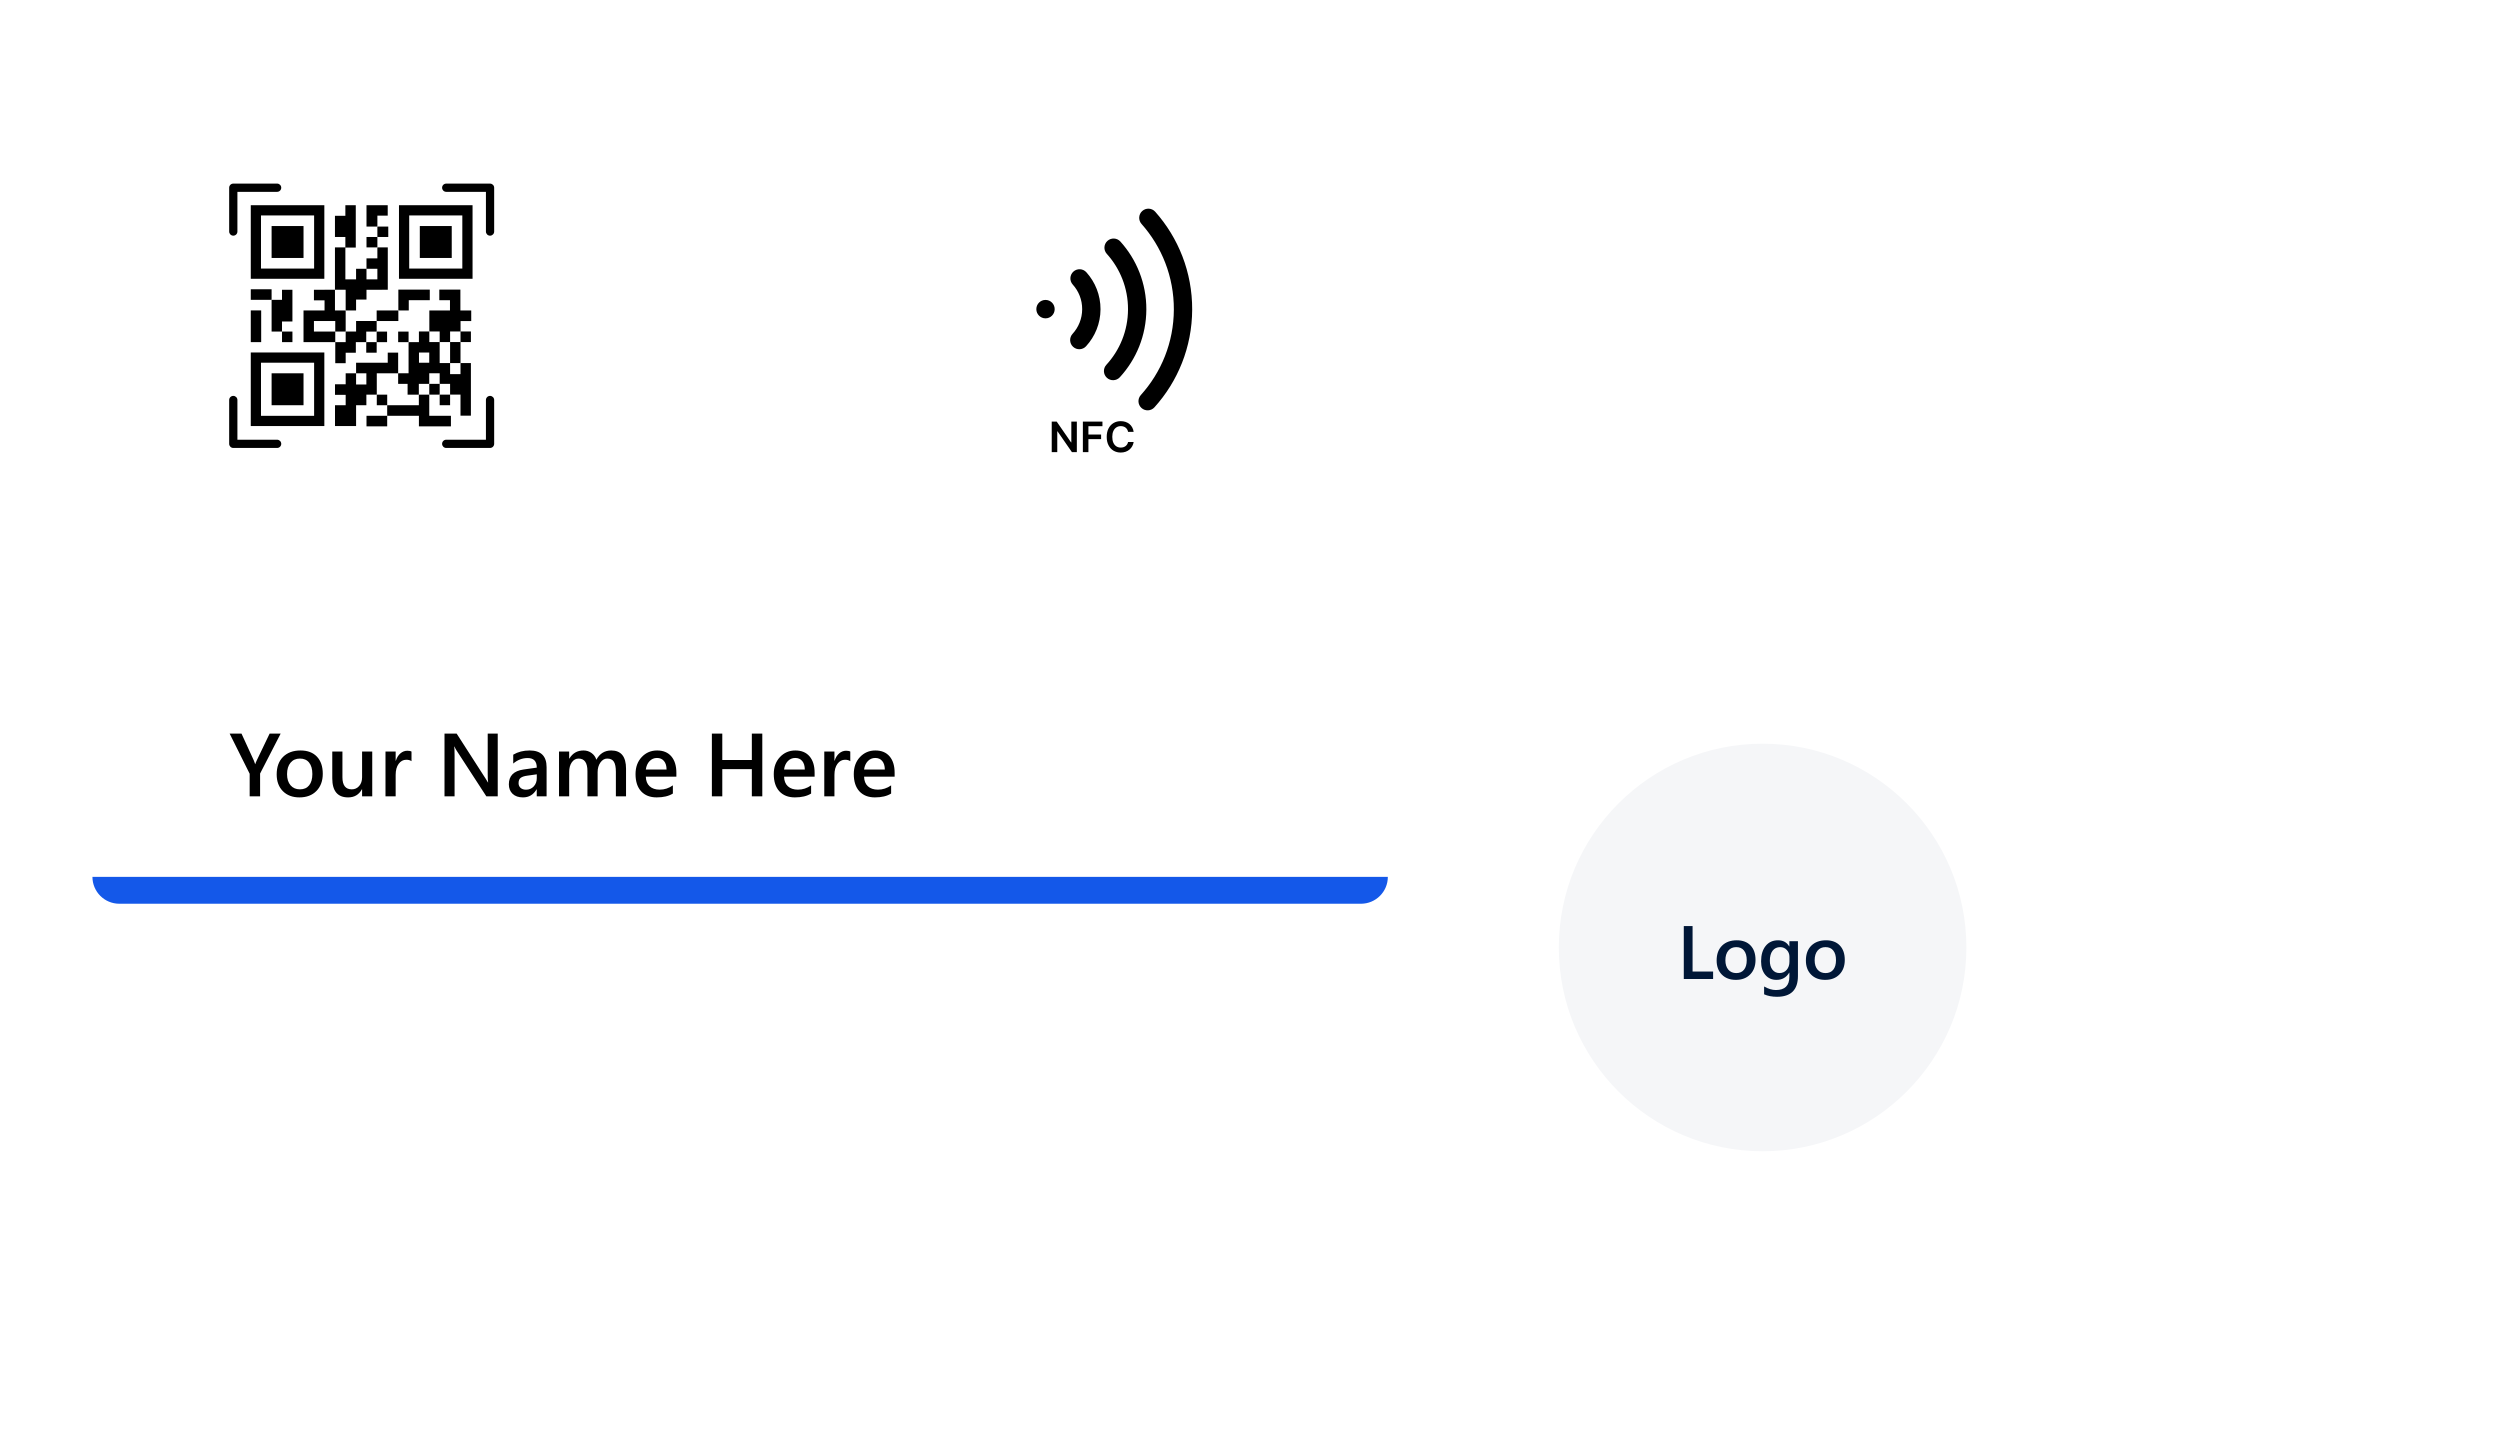 <svg width="595" height="344" viewBox="0 0 595 344" fill="none" xmlns="http://www.w3.org/2000/svg">
<g filter="url(#filter0_d_372_10372)">
<rect x="265" y="129" width="308.077" height="193.091" rx="6" fill="white"/>
</g>
<circle cx="419.5" cy="225.5" r="48.5" fill="#F5F6F8"/>
<path d="M407.72 233H400.742V220.396H402.833V231.233H407.72V233ZM413.13 233.211C411.741 233.211 410.631 232.792 409.799 231.954C408.973 231.11 408.56 229.994 408.56 228.605C408.56 227.094 408.99 225.913 409.852 225.063C410.719 224.214 411.885 223.789 413.35 223.789C414.756 223.789 415.852 224.202 416.637 225.028C417.422 225.854 417.815 227 417.815 228.465C417.815 229.9 417.39 231.052 416.54 231.919C415.696 232.78 414.56 233.211 413.13 233.211ZM413.227 225.415C412.43 225.415 411.8 225.693 411.337 226.25C410.874 226.807 410.643 227.574 410.643 228.553C410.643 229.496 410.877 230.24 411.346 230.785C411.815 231.324 412.442 231.594 413.227 231.594C414.029 231.594 414.645 231.327 415.072 230.794C415.506 230.261 415.723 229.502 415.723 228.518C415.723 227.527 415.506 226.763 415.072 226.224C414.645 225.685 414.029 225.415 413.227 225.415ZM427.909 232.279C427.909 235.584 426.248 237.236 422.926 237.236C421.754 237.236 420.731 237.04 419.858 236.647V234.784C420.843 235.347 421.777 235.628 422.662 235.628C424.801 235.628 425.87 234.576 425.87 232.473V231.488H425.835C425.161 232.637 424.147 233.211 422.794 233.211C421.698 233.211 420.813 232.812 420.139 232.016C419.472 231.213 419.138 230.138 419.138 228.79C419.138 227.261 419.498 226.045 420.219 225.143C420.939 224.24 421.93 223.789 423.189 223.789C424.379 223.789 425.261 224.275 425.835 225.248H425.87V224H427.909V232.279ZM425.888 228.878V227.709C425.888 227.076 425.677 226.537 425.255 226.092C424.839 225.641 424.317 225.415 423.69 225.415C422.917 225.415 422.31 225.702 421.871 226.276C421.437 226.845 421.221 227.642 421.221 228.667C421.221 229.552 421.429 230.261 421.845 230.794C422.266 231.321 422.823 231.585 423.514 231.585C424.218 231.585 424.789 231.333 425.228 230.829C425.668 230.319 425.888 229.669 425.888 228.878ZM434.374 233.211C432.985 233.211 431.875 232.792 431.042 231.954C430.216 231.11 429.803 229.994 429.803 228.605C429.803 227.094 430.234 225.913 431.095 225.063C431.962 224.214 433.128 223.789 434.593 223.789C436 223.789 437.095 224.202 437.88 225.028C438.666 225.854 439.058 227 439.058 228.465C439.058 229.9 438.633 231.052 437.784 231.919C436.94 232.78 435.803 233.211 434.374 233.211ZM434.47 225.415C433.673 225.415 433.043 225.693 432.581 226.25C432.118 226.807 431.886 227.574 431.886 228.553C431.886 229.496 432.121 230.24 432.589 230.785C433.058 231.324 433.685 231.594 434.47 231.594C435.273 231.594 435.888 231.327 436.316 230.794C436.75 230.261 436.966 229.502 436.966 228.518C436.966 227.527 436.75 226.763 436.316 226.224C435.888 225.685 435.273 225.415 434.47 225.415Z" fill="#001737"/>
<g filter="url(#filter1_d_372_10372)">
<rect x="22" y="22" width="308.077" height="193.091" rx="6" fill="white"/>
</g>
<g filter="url(#filter2_d_372_10372)">
<path d="M22 208.691L330.305 208.691C330.305 212.226 327.44 215.091 323.904 215.091L28.401 215.091C24.866 215.091 22 212.226 22 208.691Z" fill="#1458E9"/>
</g>
<path d="M77.193 48.841L59.684 48.841L59.684 66.35H77.193V48.841ZM74.76 63.918H62.116L62.116 51.274L74.76 51.274V63.918Z" fill="black"/>
<path d="M72.239 53.798H64.641V61.396H72.239V53.798Z" fill="black"/>
<path d="M94.957 48.84V66.35H112.467V48.84L94.957 48.84ZM110.034 63.917H97.39V51.273L110.034 51.273V63.917Z" fill="black"/>
<path d="M107.513 53.797H99.914V61.396H107.513V53.797Z" fill="black"/>
<path d="M59.684 101.4H77.193V83.89H59.684L59.684 101.4ZM62.116 86.323H74.76V98.967H62.116L62.116 86.323Z" fill="black"/>
<path d="M72.239 88.845H64.641V96.443H72.239V88.845Z" fill="black"/>
<path d="M64.639 68.845H59.684V71.36H64.639V68.845Z" fill="black"/>
<path d="M74.716 71.48H77.243V73.888H72.238V74.232V76.403V78.91V81.425V81.426H74.716V81.425H79.792V78.91H74.716V76.403H79.792V78.909H82.269V76.403V74.232V73.888H79.72V68.957H77.243V68.965H74.716V71.48Z" fill="black"/>
<path d="M89.644 76.404V78.919H87.166V81.426H84.689V83.943H82.271V86.442H79.793V81.428L82.271 81.426V78.912H84.749V76.404H89.644Z" fill="black"/>
<path d="M94.76 88.845V86.44V86.33V83.925H92.282V86.33H84.748V88.845H87.196V91.509H84.748V88.845H82.27V91.457H79.731V93.973H82.27V96.444H79.731V101.399H82.27H84.626H84.748V96.444H87.196V93.925H89.674V88.845H94.76Z" fill="black"/>
<path d="M92.152 96.444V98.959H99.701V101.474H107.319V98.959H102.164V96.444V93.925H99.686V96.444H92.152Z" fill="black"/>
<path d="M92.152 98.958H87.227V101.472H92.152V98.958Z" fill="black"/>
<path d="M94.809 73.889H89.644V76.404H94.809V73.889Z" fill="black"/>
<path d="M109.61 76.406V78.887H112.077V81.406H109.599V78.887H107.122V81.406H104.644V78.887H102.184V73.89L107.094 73.886V71.441H104.555V68.926H109.572V71.441H109.572V73.89H112.153V76.406H109.61Z" fill="black"/>
<path d="M87.168 81.427V83.941H89.646V81.433H92.124V78.918H89.646V81.427H87.168Z" fill="black"/>
<path d="M92.154 93.926H89.676V96.445H92.154V93.926Z" fill="black"/>
<path d="M107.122 93.922H104.645V96.441H107.122V93.922Z" fill="black"/>
<path d="M97.24 78.918H94.762V81.433H97.24V78.918Z" fill="black"/>
<path d="M94.809 73.889H97.286V71.445H102.289V68.929H94.809V71.445V73.889Z" fill="black"/>
<path d="M62.161 73.878H59.684V81.427H62.161V73.878Z" fill="black"/>
<path d="M82.184 68.966H82.268L82.268 73.889H84.746V71.299H87.224V68.966H90.91V68.958H92.293V58.879H89.815V61.492H87.224V63.97H89.815V66.488H87.224V63.97H84.746V66.488H82.197V58.92H84.674V48.842H82.197V51.361H79.719V56.4H82.197V58.879H79.719V68.958H82.184V68.966Z" fill="black"/>
<path d="M109.597 86.412V89.041H107.12V86.412H104.641V81.406H102.18V78.886H99.702V81.432H97.24V88.844H94.758V91.359H97.006V93.924H99.683V91.359H102.161V88.838L102.163 88.841H104.641V88.831L104.642 88.841V91.356H107.12V93.922H109.597V98.931H112.075V86.412H109.597V86.412ZM102.161 86.326H99.718V83.909H102.163L102.161 86.326Z" fill="black"/>
<path d="M109.599 81.407H107.121V86.413H109.599V81.407Z" fill="black"/>
<path d="M104.647 91.358H102.168V93.923H104.647V91.358Z" fill="black"/>
<path d="M92.276 51.32V48.842H89.818H87.925H87.227V53.924H89.818V51.32H92.276Z" fill="black"/>
<path d="M89.818 56.402H87.227V58.88H89.818V56.402Z" fill="black"/>
<path d="M92.408 53.924H89.816V56.401H92.408V53.924Z" fill="black"/>
<path d="M69.599 78.91H67.121V81.427H69.599V78.91Z" fill="black"/>
<path d="M69.596 76.515V68.967H67.118V71.362H64.641V78.91H67.118V76.515H69.596Z" fill="black"/>
<path d="M55.523 56.089C54.982 56.089 54.543 55.65 54.543 55.109V44.676C54.543 44.135 54.982 43.696 55.523 43.696H65.956C66.497 43.696 66.936 44.135 66.936 44.676C66.936 45.218 66.497 45.657 65.956 45.657H56.504V55.109C56.504 55.65 56.065 56.089 55.523 56.089V56.089Z" fill="black"/>
<path d="M116.631 56.092C116.09 56.092 115.651 55.652 115.651 55.111V45.659H106.199C105.658 45.659 105.219 45.22 105.219 44.679C105.219 44.138 105.658 43.699 106.199 43.699H116.631C117.173 43.699 117.612 44.138 117.612 44.679V55.111C117.612 55.652 117.173 56.092 116.631 56.092Z" fill="black"/>
<path d="M65.956 106.614H55.523C54.982 106.614 54.543 106.175 54.543 105.634V95.201C54.543 94.66 54.982 94.221 55.523 94.221C56.065 94.221 56.504 94.66 56.504 95.201V104.653H65.956C66.497 104.653 66.936 105.092 66.936 105.634C66.936 106.175 66.497 106.614 65.956 106.614Z" fill="black"/>
<path d="M116.631 106.614H106.199C105.658 106.614 105.219 106.175 105.219 105.634C105.219 105.092 105.658 104.653 106.199 104.653H115.651V95.202C115.651 94.66 116.09 94.221 116.631 94.221C117.173 94.221 117.612 94.66 117.612 95.202V105.634C117.612 106.175 117.173 106.614 116.631 106.614Z" fill="black"/>
<path d="M66.798 174.591L61.902 184.103V189.531H59.422V184.155L54.651 174.591H57.474L60.412 180.998C60.447 181.075 60.551 181.363 60.725 181.863H60.756C60.819 181.641 60.933 181.352 61.1 180.998L64.173 174.591H66.798ZM71.268 189.781C69.622 189.781 68.305 189.284 67.319 188.291C66.34 187.291 65.85 185.968 65.85 184.322C65.85 182.53 66.361 181.13 67.382 180.123C68.41 179.116 69.792 178.612 71.528 178.612C73.195 178.612 74.494 179.102 75.424 180.081C76.355 181.061 76.82 182.419 76.82 184.155C76.82 185.856 76.317 187.221 75.31 188.249C74.31 189.27 72.962 189.781 71.268 189.781ZM71.382 180.54C70.438 180.54 69.691 180.87 69.142 181.53C68.594 182.189 68.319 183.099 68.319 184.259C68.319 185.377 68.597 186.259 69.153 186.905C69.709 187.544 70.452 187.864 71.382 187.864C72.334 187.864 73.063 187.548 73.57 186.916C74.084 186.284 74.341 185.384 74.341 184.217C74.341 183.044 74.084 182.137 73.57 181.498C73.063 180.859 72.334 180.54 71.382 180.54ZM88.593 189.531H86.176V187.843H86.134C85.433 189.135 84.342 189.781 82.863 189.781C80.342 189.781 79.081 188.266 79.081 185.238V178.863H81.498V184.988C81.498 186.905 82.238 187.864 83.717 187.864C84.433 187.864 85.019 187.6 85.478 187.072C85.943 186.544 86.176 185.853 86.176 184.999V178.863H88.593V189.531ZM97.938 181.165C97.646 180.936 97.226 180.821 96.677 180.821C95.962 180.821 95.365 181.144 94.885 181.79C94.406 182.436 94.166 183.314 94.166 184.426V189.531H91.749V178.863H94.166V181.061H94.208C94.444 180.311 94.805 179.727 95.292 179.31C95.785 178.887 96.333 178.675 96.938 178.675C97.375 178.675 97.709 178.741 97.938 178.873V181.165ZM118.461 189.531H115.752L108.616 178.55C108.436 178.272 108.286 177.984 108.168 177.685H108.106C108.161 178.005 108.189 178.689 108.189 179.738V189.531H105.793V174.591H108.679L115.575 185.311C115.867 185.756 116.055 186.061 116.138 186.228H116.18C116.11 185.832 116.075 185.162 116.075 184.217V174.591H118.461V189.531ZM130.088 189.531H127.744V187.864H127.702C126.966 189.142 125.886 189.781 124.462 189.781C123.413 189.781 122.59 189.496 121.993 188.926C121.402 188.357 121.107 187.603 121.107 186.666C121.107 184.651 122.267 183.478 124.587 183.144L127.754 182.696C127.754 181.175 127.032 180.415 125.587 180.415C124.316 180.415 123.17 180.852 122.149 181.727V179.613C123.274 178.946 124.573 178.612 126.045 178.612C128.74 178.612 130.088 179.939 130.088 182.592V189.531ZM127.754 184.29L125.514 184.603C124.82 184.693 124.295 184.863 123.941 185.113C123.594 185.356 123.42 185.787 123.42 186.405C123.42 186.857 123.58 187.228 123.899 187.52C124.226 187.805 124.66 187.947 125.202 187.947C125.938 187.947 126.545 187.69 127.025 187.176C127.511 186.655 127.754 186.002 127.754 185.217V184.29ZM148.996 189.531H146.579V183.717C146.579 182.599 146.419 181.79 146.1 181.29C145.787 180.79 145.256 180.54 144.506 180.54C143.874 180.54 143.336 180.856 142.891 181.488C142.454 182.12 142.235 182.877 142.235 183.759V189.531H139.808V183.519C139.808 181.533 139.106 180.54 137.703 180.54C137.05 180.54 136.512 180.838 136.088 181.436C135.672 182.033 135.463 182.807 135.463 183.759V189.531H133.046V178.863H135.463V180.55H135.505C136.276 179.258 137.398 178.612 138.87 178.612C139.606 178.612 140.249 178.817 140.797 179.227C141.353 179.63 141.731 180.161 141.933 180.821C142.725 179.349 143.905 178.612 145.475 178.612C147.822 178.612 148.996 180.061 148.996 182.957V189.531ZM160.977 184.853H153.705C153.733 185.839 154.035 186.6 154.611 187.134C155.195 187.669 155.994 187.937 157.008 187.937C158.147 187.937 159.192 187.596 160.143 186.916V188.864C159.171 189.475 157.886 189.781 156.289 189.781C154.719 189.781 153.486 189.298 152.59 188.332C151.701 187.36 151.257 185.995 151.257 184.238C151.257 182.578 151.747 181.227 152.726 180.186C153.712 179.137 154.934 178.612 156.393 178.612C157.851 178.612 158.98 179.081 159.779 180.019C160.577 180.957 160.977 182.259 160.977 183.926V184.853ZM158.643 183.144C158.636 182.276 158.431 181.602 158.029 181.123C157.626 180.637 157.07 180.394 156.362 180.394C155.667 180.394 155.077 180.647 154.591 181.154C154.111 181.661 153.816 182.325 153.705 183.144H158.643ZM181.427 189.531H178.937V183.051H171.905V189.531H169.426V174.591H171.905V180.873H178.937V174.591H181.427V189.531ZM193.877 184.853H186.605C186.633 185.839 186.935 186.6 187.511 187.134C188.095 187.669 188.894 187.937 189.908 187.937C191.047 187.937 192.092 187.596 193.043 186.916V188.864C192.071 189.475 190.786 189.781 189.189 189.781C187.619 189.781 186.386 189.298 185.49 188.332C184.601 187.36 184.157 185.995 184.157 184.238C184.157 182.578 184.646 181.227 185.626 180.186C186.612 179.137 187.834 178.612 189.293 178.612C190.751 178.612 191.88 179.081 192.679 180.019C193.477 180.957 193.877 182.259 193.877 183.926V184.853ZM191.543 183.144C191.536 182.276 191.331 181.602 190.929 181.123C190.526 180.637 189.97 180.394 189.262 180.394C188.567 180.394 187.977 180.647 187.491 181.154C187.011 181.661 186.716 182.325 186.605 183.144H191.543ZM202.367 181.165C202.076 180.936 201.656 180.821 201.107 180.821C200.392 180.821 199.794 181.144 199.315 181.79C198.836 182.436 198.596 183.314 198.596 184.426V189.531H196.179V178.863H198.596V181.061H198.638C198.874 180.311 199.235 179.727 199.721 179.31C200.214 178.887 200.763 178.675 201.367 178.675C201.805 178.675 202.138 178.741 202.367 178.873V181.165ZM212.921 184.853H205.649C205.677 185.839 205.979 186.6 206.555 187.134C207.139 187.669 207.938 187.937 208.952 187.937C210.091 187.937 211.136 187.596 212.087 186.916V188.864C211.115 189.475 209.83 189.781 208.233 189.781C206.663 189.781 205.43 189.298 204.534 188.332C203.645 187.36 203.201 185.995 203.201 184.238C203.201 182.578 203.691 181.227 204.67 180.186C205.656 179.137 206.878 178.612 208.337 178.612C209.795 178.612 210.924 179.081 211.723 180.019C212.521 180.957 212.921 182.259 212.921 183.926V184.853ZM210.587 183.144C210.58 182.276 210.375 181.602 209.973 181.123C209.57 180.637 209.014 180.394 208.306 180.394C207.611 180.394 207.021 180.647 206.535 181.154C206.055 181.661 205.76 182.325 205.649 183.144H210.587Z" fill="black"/>
<path d="M274.944 50.396C274.144 49.495 272.765 49.413 271.864 50.213C270.962 51.013 270.88 52.392 271.68 53.293L274.944 50.396ZM271.517 94.019C270.71 94.913 270.78 96.293 271.675 97.1C272.57 97.908 273.949 97.837 274.757 96.942L271.517 94.019ZM251.013 73.573C251.017 72.368 250.044 71.387 248.839 71.383C247.634 71.378 246.654 72.351 246.649 73.556L251.013 73.573ZM246.649 73.577C246.644 74.782 247.617 75.763 248.822 75.768C250.027 75.773 251.008 74.8 251.012 73.595L246.649 73.577ZM255.265 79.46C254.451 80.348 254.511 81.729 255.399 82.543C256.287 83.358 257.667 83.298 258.481 82.41L255.265 79.46ZM263.308 86.831C262.493 87.719 262.553 89.099 263.441 89.914C264.329 90.728 265.71 90.668 266.524 89.78L263.308 86.831ZM258.552 64.797C257.745 63.902 256.365 63.831 255.471 64.639C254.576 65.446 254.505 66.826 255.312 67.72L258.552 64.797ZM266.654 57.491C265.847 56.596 264.467 56.526 263.572 57.333C262.678 58.14 262.607 59.52 263.414 60.414L266.654 57.491ZM271.68 53.293C276.497 58.718 279.407 65.862 279.376 73.687L283.739 73.705C283.775 64.765 280.445 56.593 274.944 50.396L271.68 53.293ZM279.376 73.687C279.344 81.512 276.377 88.633 271.517 94.019L274.757 96.942C280.308 90.79 283.704 82.644 283.739 73.705L279.376 73.687ZM246.649 73.556L246.649 73.577L251.012 73.595L251.013 73.573L246.649 73.556ZM257.558 73.599C257.549 75.861 256.683 77.914 255.265 79.46L258.481 82.41C260.604 80.095 261.908 77.007 261.922 73.617L257.558 73.599ZM268.467 73.643C268.446 78.731 266.496 83.355 263.308 86.831L266.524 89.78C270.417 85.535 272.806 79.876 272.83 73.661L268.467 73.643ZM255.312 67.72C256.718 69.278 257.567 71.338 257.558 73.599L261.922 73.617C261.935 70.227 260.656 67.129 258.552 64.797L255.312 67.72ZM263.414 60.414C266.574 63.916 268.487 68.556 268.467 73.643L272.83 73.661C272.855 67.445 270.513 61.768 266.654 57.491L263.414 60.414Z" fill="black"/>
<path d="M256.288 100.334V107.607H255.116L251.689 102.653H251.629V107.607H250.311V100.334H251.49L254.913 105.291H254.977V100.334H256.288ZM257.723 107.607V100.334H262.382V101.438H259.041V103.413H262.063V104.517H259.041V107.607H257.723ZM269.808 102.788H268.48C268.442 102.57 268.372 102.377 268.27 102.209C268.168 102.039 268.042 101.894 267.89 101.776C267.739 101.657 267.566 101.569 267.372 101.509C267.18 101.448 266.973 101.417 266.75 101.417C266.355 101.417 266.004 101.516 265.699 101.715C265.394 101.912 265.155 102.201 264.982 102.582C264.809 102.961 264.722 103.423 264.722 103.97C264.722 104.527 264.809 104.995 264.982 105.377C265.157 105.755 265.396 106.042 265.699 106.236C266.004 106.428 266.354 106.524 266.747 106.524C266.964 106.524 267.168 106.495 267.357 106.438C267.549 106.379 267.721 106.293 267.872 106.179C268.026 106.065 268.155 105.926 268.259 105.76C268.366 105.594 268.439 105.405 268.48 105.192L269.808 105.199C269.758 105.545 269.65 105.869 269.485 106.172C269.321 106.475 269.107 106.743 268.842 106.975C268.577 107.204 268.267 107.384 267.911 107.514C267.556 107.642 267.162 107.706 266.729 107.706C266.09 107.706 265.519 107.558 265.017 107.262C264.515 106.966 264.12 106.539 263.831 105.98C263.542 105.422 263.398 104.752 263.398 103.97C263.398 103.187 263.544 102.517 263.835 101.96C264.126 101.402 264.522 100.974 265.024 100.678C265.526 100.382 266.094 100.235 266.729 100.235C267.134 100.235 267.51 100.291 267.858 100.405C268.206 100.519 268.516 100.686 268.789 100.906C269.061 101.123 269.285 101.391 269.46 101.708C269.637 102.023 269.753 102.383 269.808 102.788Z" fill="black"/>
<defs>
<filter id="filter0_d_372_10372" x="243.304" y="107.304" width="351.469" height="236.482" filterUnits="userSpaceOnUse" color-interpolation-filters="sRGB">
<feFlood flood-opacity="0" result="BackgroundImageFix"/>
<feColorMatrix in="SourceAlpha" type="matrix" values="0 0 0 0 0 0 0 0 0 0 0 0 0 0 0 0 0 0 127 0" result="hardAlpha"/>
<feOffset/>
<feGaussianBlur stdDeviation="10.848"/>
<feComposite in2="hardAlpha" operator="out"/>
<feColorMatrix type="matrix" values="0 0 0 0 0 0 0 0 0 0 0 0 0 0 0 0 0 0 0.14 0"/>
<feBlend mode="normal" in2="BackgroundImageFix" result="effect1_dropShadow_372_10372"/>
<feBlend mode="normal" in="SourceGraphic" in2="effect1_dropShadow_372_10372" result="shape"/>
</filter>
<filter id="filter1_d_372_10372" x="0.304" y="0.304" width="351.469" height="236.482" filterUnits="userSpaceOnUse" color-interpolation-filters="sRGB">
<feFlood flood-opacity="0" result="BackgroundImageFix"/>
<feColorMatrix in="SourceAlpha" type="matrix" values="0 0 0 0 0 0 0 0 0 0 0 0 0 0 0 0 0 0 127 0" result="hardAlpha"/>
<feOffset/>
<feGaussianBlur stdDeviation="10.848"/>
<feComposite in2="hardAlpha" operator="out"/>
<feColorMatrix type="matrix" values="0 0 0 0 0 0 0 0 0 0 0 0 0 0 0 0 0 0 0.14 0"/>
<feBlend mode="normal" in2="BackgroundImageFix" result="effect1_dropShadow_372_10372"/>
<feBlend mode="normal" in="SourceGraphic" in2="effect1_dropShadow_372_10372" result="shape"/>
</filter>
<filter id="filter2_d_372_10372" x="0.304" y="186.995" width="351.696" height="49.792" filterUnits="userSpaceOnUse" color-interpolation-filters="sRGB">
<feFlood flood-opacity="0" result="BackgroundImageFix"/>
<feColorMatrix in="SourceAlpha" type="matrix" values="0 0 0 0 0 0 0 0 0 0 0 0 0 0 0 0 0 0 127 0" result="hardAlpha"/>
<feOffset/>
<feGaussianBlur stdDeviation="10.848"/>
<feComposite in2="hardAlpha" operator="out"/>
<feColorMatrix type="matrix" values="0 0 0 0 0 0 0 0 0 0 0 0 0 0 0 0 0 0 0.14 0"/>
<feBlend mode="normal" in2="BackgroundImageFix" result="effect1_dropShadow_372_10372"/>
<feBlend mode="normal" in="SourceGraphic" in2="effect1_dropShadow_372_10372" result="shape"/>
</filter>
</defs>
</svg>
